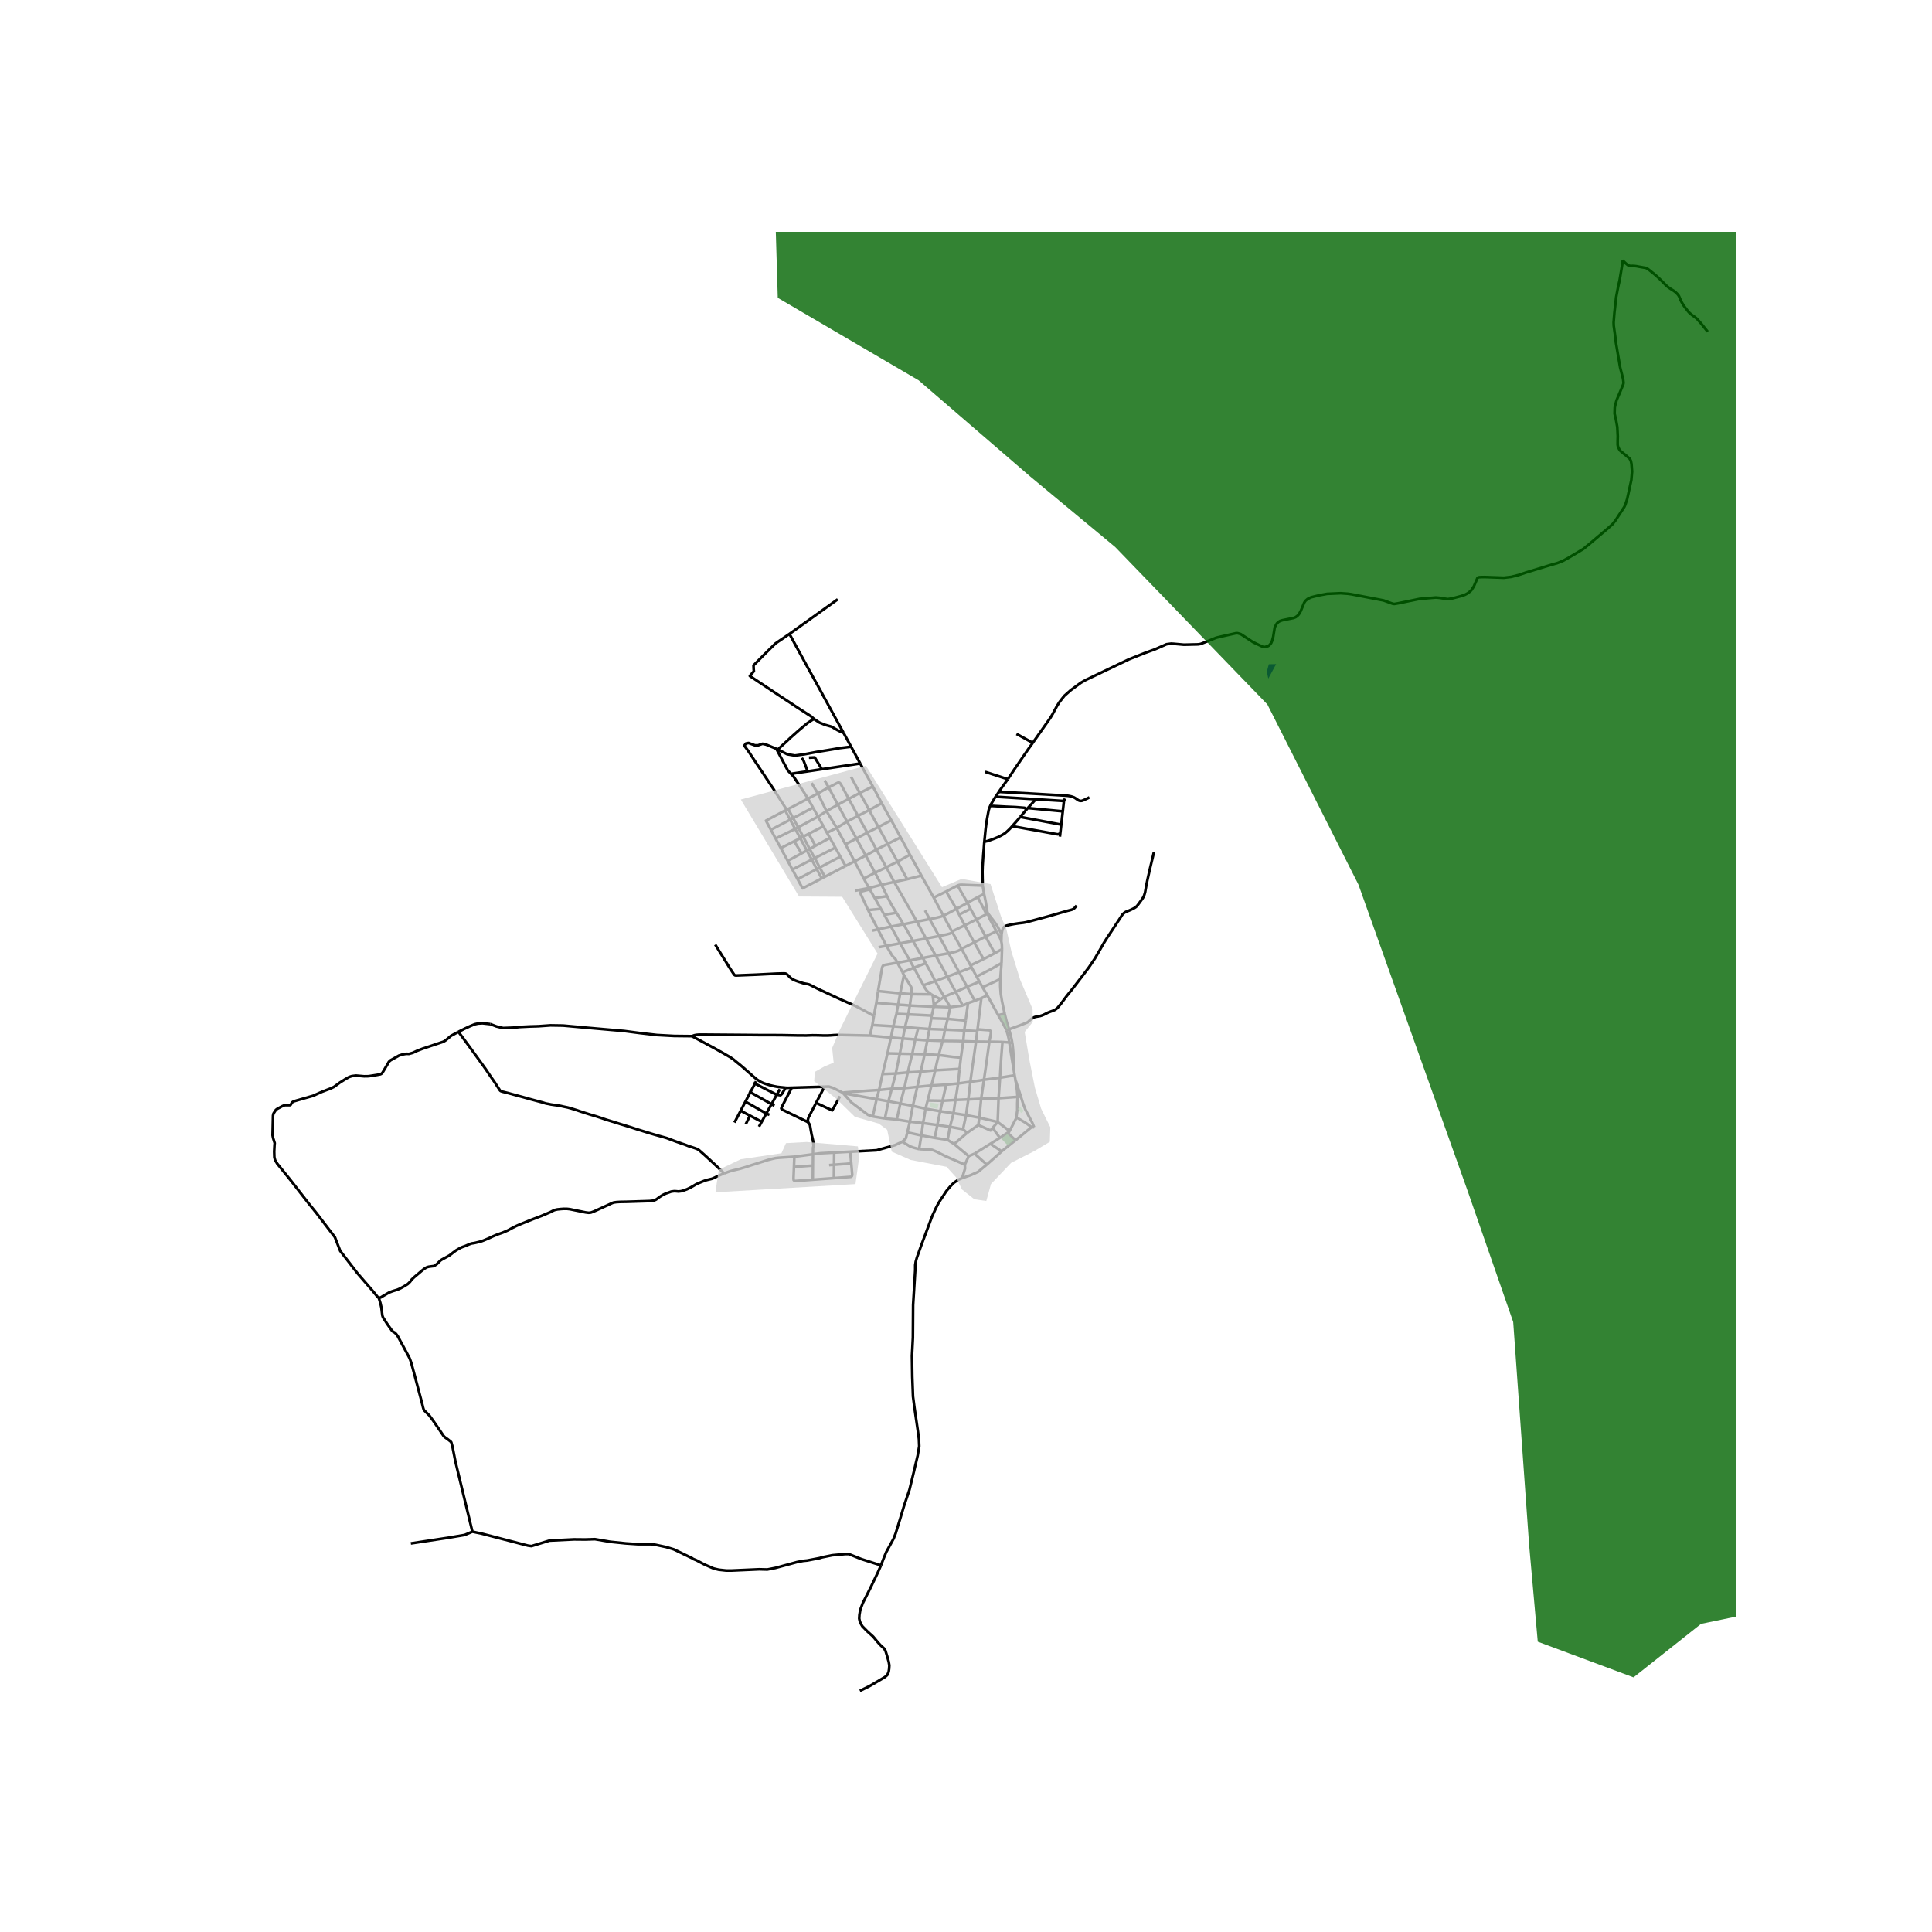 <svg xmlns="http://www.w3.org/2000/svg" width="960" height="960" viewBox="0 0 720 720"><defs><style>*{stroke-linejoin:round;stroke-linecap:butt}</style></defs><g id="figure_1"><path id="patch_1" d="M0 720h720V0H0z" style="fill:#fff"/><g id="axes_1"><path id="patch_2" d="M90.892 640.8h556.216V86.4H90.892z" style="fill:#fff"/><g id="LineCollection_1"><path d="m360.757 373.814 2.514-.854M360.757 373.814l-1.972.95M360.757 373.814l-.899 6.51M358.099 394.155l-.5 4.192M358.099 394.155l.87-6.136M349.81 393.168l5.38.71 2.909.277M353.15 424.79l.863-4.862M353.15 424.79l2.421 1.558M353.15 424.79l-4.796-.747M347.12 404.531l-1.403 5.59M347.12 404.531l1.416-5.667M347.12 404.531l5.488-.326M347.12 404.531l-5.266.504M342.514 428.238l.855-5.101M359.569 434.026l-7.191-3.14-3.612-1.801-1.434-.583-4.818-.264M336.291 425.462l2.826 1.77 1.314.456 2.083.55M340.19 412.121l4.734 1.056M340.19 412.121l-1.113 5.899M340.19 412.121l1.664-7.086M340.19 412.121l-4.67-.867M334.2 417.212l1.32-5.958M334.2 417.212l4.877.808M334.2 417.212l-4.414-.411M352.608 404.205l4.445-.424M352.608 404.205l-1.342 6.009M348.354 424.043l.962-4.785M348.354 424.043l-4.985-.906M365.717 371.98l2.224-1.047M365.717 371.98l-2.446.98M365.717 371.98l-1.423 11.627M360.02 415.587l-1.126 5.236M360.02 415.587l.834-5.87M360.02 415.587l4.95.938M360.02 415.587l-4.674-.732M358.894 420.823l1.497 1.375M358.894 420.823l-4.88-.895M364.593 419.26l.377-2.735M364.593 419.26l-4.202 2.938M369.943 420.326l-.808.957-4.542-2.024M372.677 401.627l.157-2.887.31-4.903.439-5.518" clip-path="url(#p924ea6503f)" style="fill:none;stroke:#000"/><path d="m376.145 388.51-.61-.05-.84-.061-1.112-.08M368.698 388.23l2.588.032 2.297.057M372.138 409.277l-.331 8.842M372.138 409.277l.54-7.65M372.138 409.277l-6.493.217M372.138 409.277l7.074-.504M372.677 401.627l5.436-.89M372.677 401.627l-5.992.765M378.113 400.737l-.35-2.222M378.113 400.737l.334 1.769M328.893 400.251l4.936-.185M328.893 400.251l-1.285 5.952M328.893 400.251l1.853-7.7M348.536 398.864l9.064-.517M348.536 398.864l-5.412.519M349.81 393.168l-.817 3.472-.457 2.224M357.6 398.347l-.547 5.434M330.746 392.55l4.592.105M330.746 392.55l1.267-5.894M339.968 392.752l1.134-5.397M339.968 392.752l4.622.123M339.968 392.752l-4.63-.097M338.293 399.644l1.186-4.91.49-1.982M344.59 392.875l5.22.293M344.59 392.875l-1.466 6.508M344.59 392.875l1.001-5.17M349.81 393.168l1.502-5.261M376.145 388.51l1.068.127M375.06 384.005l.152.43.348 1.133.358 1.497.227 1.445M377.764 398.515l-.947-5.613-.672-4.392M345.717 410.12l-.793 3.057M345.717 410.12l5.55.094M351.266 410.214l4.792-.291M351.266 410.214l-.883 3.918M356.058 409.923l-.712 4.932M356.058 409.923l4.796-.205M357.053 403.781l-.52 3.344-.475 2.798M360.854 409.718l4.791-.224M361.612 403.144l-.419 3.831-.34 2.743M365.645 409.494l-.675 7.031M366.685 402.392l-.387 2.674-.653 4.428M380.449 408.657l-1.237.116M378.447 402.506l1.04 3.147.962 3.004M385.392 420.106l-.686-1.678-2.629-5.015-.874-2.328-.754-2.428M368.698 388.23l-1.279 9.2-.734 4.962M361.612 403.144l3.37-.452 1.703-.3M361.612 403.144l-4.559.637M363.735 388.18l-1.343 9.362-.78 5.602M341.854 405.035l-4.82.493M341.854 405.035l1.27-5.652M337.033 405.528l-1.512 5.726M337.033 405.528l-4.697.207M338.293 399.644l-.651 2.97-.609 2.914M343.124 399.383l-4.83.26M338.293 399.644l-4.464.422M344.924 413.177l5.459.955M343.972 418.533l.418-1.94.534-3.416M350.383 414.132l4.963.723M349.316 419.258l.74-3.675.327-1.451M355.346 414.855l-1.333 5.073M364.97 416.525l6.837 1.594M335.52 411.254l-4.419-.837M314.045 407.215l.358-.054M325.263 416.056l-1.776-.585-6.15-4.603-3.292-3.653M307.254 404.985l1.678-.05 1.656.55 3.457 1.73M339.077 418.02l4.895.513M339.077 418.02l-.95 3.978M343.972 418.533l-.603 4.604M343.972 418.533l5.344.725M349.316 419.258l4.697.67M360.391 422.198l-4.82 4.15M355.571 426.348l5.445 4.509M371.807 418.119l4.43 3.376M371.807 418.119l-1.864 2.207M367.747 434.014l-3.228 2.68-2.727 1.237-3.23 1.118M328.31 583.36l.842-2.215 1.102-2.695 1.354-2.47 1.411-2.582.774-1.983 1.643-5.333 1.45-4.828 2.05-6.1 1.625-6.662 1.43-6.064.58-3.48-.116-2.695-.425-3.181-1.237-8.496-.542-4.154-.27-7.374-.117-7.71.348-6.849.078-12.163.793-12.969v-1.89l.193-1.291.425-1.516 1.721-4.81 3.945-10.555 1.334-2.9 1.044-2.04 1.45-2.227 1.49-2.264 1.43-1.685 1.373-1.403 1.663-1.123 1.41-.604M359.569 434.026l.064 1.481-1.072 3.542M384.417 420.057l-2.108-1.554-3.552-2.11M379.212 408.773l-.11 2.502.001 2.424-.346 2.694M376.238 421.496l2.513-4.865.006-.238M385.392 420.106l-.975-.05M378.45 424.94l1.828-1.478 4.14-3.405M359.569 434.026l1.447-3.17M361.016 430.857l2.16-.919M343.369 423.137l-5.242-1.139M327.608 406.203l-4.378.268-8.827.69M326.678 409.626l-10.774-1.91-1.5-.555M332.013 386.656l4.443.356M332.013 386.656l.886-4.188M324.214 385.93l2.908.28 2.262.218 2.629.228M327.608 406.203l-.93 3.423M327.608 406.203l4.728-.468M326.678 409.626l-1.415 6.43M326.678 409.626l4.423.791M325.263 416.056l4.523.745M336.456 387.012l4.646.343M336.456 387.012l-1.118 5.643M336.456 387.012l.805-4.243M335.338 392.655l-1.51 7.411M333.829 400.066l-1.493 5.669M332.336 405.735l-1.235 4.682M331.101 410.417l-1.315 6.384M342.16 383.172l-.159.665-.213.87-.328 1.272-.358 1.376M345.591 387.704l-2.014-.143-2.475-.206M345.591 387.704l.77-4.221M351.312 387.907l-2.495-.094-3.226-.109M351.312 387.907l.87-4.21M358.97 388.02l-2.843-.066-4.815-.047M358.97 388.02l4.765.16M358.97 388.02l.36-4.007M363.735 388.18l4.963.05M363.735 388.18l.437-3.917" clip-path="url(#p924ea6503f)" style="fill:none;stroke:#000"/><path d="m364.294 383.607 4.314.318.157.033.167.065.126.118.12.154.052.143.03.147.013.17.003.177-.049.43-.529 2.869M373.162 350.87l.086-2.677M373.413 353.733l-.038-1.197-.039-.721-.174-.945M371.325 347.033l1.15 2.087.378.804.31.946M376.014 383.593l-.954.412M377.213 388.637l-.096-.679-.15-.748-.305-1.268-.328-1.282-.32-1.067M374.412 377.725l.162.712.483 1.965.957 3.191M430.05 317.519l-1.12 4.679-.494 2.068-.812 3.63-.397 1.919-.488 2.747-.17.566-.182.58-.233.534-.242.402-.367.552-.745 1.015-1.034 1.39-.464.43-.474.309-.483.271-.784.384-.792.346-1.238.487-.618.402-.561.534-.329.449-.377.626-4.544 6.879-.522.785-.503.787-.774 1.235-1.276 2.246-1.943 3.331-2.166 3.228-.84 1.123-2.137 2.808-1.296 1.693-2.02 2.63-2.07 2.564-.85 1.142-1.383 1.843-1.141 1.385-.542.477-.473.327-.61.29-.995.356-.9.337-1.594.795-.735.31-.813.252-.908.154-.657.117-.465.131-.377.206-.401.22-.315.192-.309.239-.28.257-.319.3-.227.233-.177.14-.205.14-.406.174-.58.239-1.847.74-4.032 1.449M354.149 375.372l-2.272-3.916M354.149 375.372l-6.192-.212M354.149 375.372l-.974 4.324M358.785 374.763l-3.998.48-.638.129M367.941 370.933l4.07 7.392M367.941 370.933l-1.788-3.014M351.877 371.456l4.295-1.796M348.527 365.636l2.069 3.687 1.281 2.133M350.566 372.386l.587-.422.724-.508M364.992 365.832l1.16 2.087M364.992 365.832l-1.034-1.89M364.992 365.832l-4.599 1.912M344.157 367.175l4.37-1.539M344.157 367.175l-3.58-6.53M347.052 370.564l-1.01-.76-.454-.406-.435-.533-.358-.534-.343-.552-.295-.604M348.527 365.636l4.534-1.666M344.989 358.955l1.953 3.5 1.585 3.181M362.072 360.513l1.886 3.43M362.072 360.513l-.396-.754M362.072 360.513l-4.63 1.782M344.733 339.276l1.705 3.263M357.441 362.295l2.952 5.449M357.441 362.295l-3.921-7.026M353.061 363.97l1.915-.72 2.465-.955M360.393 367.744l2.878 5.216M356.172 369.66l2.575-1.163 1.646-.753M353.061 363.97l3.111 5.69M353.061 363.97l-4.349-7.863M356.172 369.66l2.613 5.103M361.676 359.76l-3.335-6.167M366.536 357.435l-.393.207-4.467 2.117M373.413 353.733l-.174 5.184M373.413 353.733l-2.697 1.498M373.24 358.917l-3.925 2.244-5.357 2.782" clip-path="url(#p924ea6503f)" style="fill:none;stroke:#000"/><path d="m372.775 364.794.232-2.882.232-2.995M372.775 364.794l-1.681.858-4.941 2.267M374.412 377.725l-.457-2.002-.56-2.694-.445-2.751-.194-2.751.02-2.733M307.31 290.843l1.491 2.576M302.484 291.822l2.29 3.885M325.276 293.08l-4.843 2.436M325.276 293.08l3.31 6.246M320.577 284.529l2.087 3.845 2.612 4.706M308.801 293.419l3.438 6.458M308.801 293.419l-4.027 2.288M316.305 297.7l-2.956-5.471-.196-.257-.147-.152-.12-.096-.124-.041-.12-.025-.116-.011-.182.025-.09.022-.133.053-.43.206-1.073.57-1.817.896M304.774 295.707l3.251 6.583M304.774 295.707l-3.654 1.915M320.433 295.516l-4.128 2.184M317.144 289.466l.159.283.208.38.152.266.172.337.242.468.246.449.334.627.45.87.488.856.838 1.514M323.915 301.902l-1.224-2.314-2.258-4.072M316.305 297.7l-4.066 2.177M319.728 304.052l-1.52-2.852-1.903-3.5M328.586 299.326l-4.67 2.576M332.158 305.68l-1.957-3.458-1.615-2.896M312.24 299.877l3.434 6.31M312.24 299.877l-4.215 2.413M323.915 301.902l3.44 6.313M323.915 301.902l-4.187 2.15M308.025 302.29l3.803 6.243M308.025 302.29l-3.17 2.032M304.855 304.322l2.005 3.597M304.855 304.322l-1.86-3.339M304.855 304.322l-7.412 4.002M319.728 304.052l-4.054 2.135M319.728 304.052l3.487 6.25M332.158 305.68l-4.802 2.535M332.158 305.68l3.476 6.392M315.674 306.187l-3.846 2.346M319.149 312.49l-.81-1.575-2.665-4.728M327.356 308.215l-4.141 2.088M330.815 314.487l-1.779-3.238-1.68-3.034M311.828 308.533l-3.635 1.832M315.081 314.66l-2.032-3.748-1.221-2.379M323.215 310.303l-4.066 2.188M323.215 310.303l3.407 6.316M335.634 312.072l-4.82 2.415M335.634 312.072l3.467 6.458M319.149 312.49l3.484 6.333M319.149 312.49l-4.068 2.17M330.815 314.487l-4.193 2.132M334.482 321.106l-1.812-3.275-1.855-3.344M318.452 320.99l-1.354-2.578-2.017-3.752M326.622 316.62l-3.99 2.203M326.622 316.62l3.68 6.591M339.1 318.53l-4.618 2.576M343.384 326.315l-1.818-3.34-1.228-2.256-1.237-2.19M322.633 318.823l-4.18 2.167M326.112 325.246l-1.082-1.991-2.397-4.432M318.452 320.99l3.46 6.416M318.452 320.99l-3.338 1.736M334.482 321.106l3.593 6.55M330.303 323.211l2.383-1.2 1.796-.905M330.303 323.211l-4.191 2.035M330.303 323.211l2.949 5.468M326.112 325.246l2.401 4.494M326.112 325.246l-4.2 2.16M343.384 326.315l-5.31 1.34M343.384 326.315l4.583 8.198M323.858 330.93l-.912-1.585-1.034-1.94M338.075 327.656l-4.823 1.023M333.252 328.679l-4.739 1.061M341.703 343.446l-1.373-2.398-7.078-12.37M328.513 329.74l-4.655 1.19M330.612 333.98l-.3-.628-1.799-3.612M366.228 330.041l.504 3.087M356.861 330.02l.363-.147.268-.072.26-.042.521-.023.522.013.7.02.654.046 6.079.226M366.839 313.673l-.058.57-.135 1.928-.193 2.34-.271 4.248-.058 2.115.038 2.433.066 2.734M356.861 330.02l-4.254 2.21M356.861 330.02l3.674 6.44M323.858 330.93l.286.5M323.858 330.93l-5.14 1.002M352.607 332.23l-4.64 2.283M352.607 332.23l3.792 6.504M366.732 333.128l-2.368 1.216M368.01 340.177l-.146-.91-.329-2.022-.174-1.058-.222-1.103-.407-1.956M364.364 334.344l-3.829 2.115M367.65 340.684l-1.33-2.58-1.956-3.76M347.967 334.513l3.615 6.765M360.535 336.46l1.142 2.246M360.535 336.46l-4.136 2.274M356.4 338.734l1.046 2.105M356.4 338.734l-4.818 2.544M361.677 338.706l-4.23 2.133M361.677 338.706l2.206 3.943M359.546 344.848l-1.282-2.438-.818-1.571M351.582 341.278l3.172 5.85M346.438 342.539l1.983-.4 1.228-.29.6-.15.792-.234.541-.187M368.047 340.418l-.038-.241M368.047 340.418l-.396.266M371.325 347.033l-2.455-4.529-.823-2.086M363.883 342.649l3.768-1.965M363.883 342.649l-4.337 2.2M367.27 349.024l-2.31-4.403-1.077-1.972M359.546 344.848l3.513 6.376M359.546 344.848l-4.792 2.28M371.325 347.033l-4.055 1.991M354.947 347.483l-.193-.356M349.949 348.838l1.914-.42.976-.187.474-.131.506-.13.586-.221.542-.266M358.34 353.593l-1.575-2.854-1.818-3.256M401.22 337.489l-.339.411-.377.43-.184.19-.319.241-.275.138-.41.152-1.635.42-6.855 1.975-4.534 1.227-2.418.636-.836.215-.643.169-.61.112-.468.08-1.715.2-1.074.164-.682.103-1.276.253-1.32.313-.25.083-.238.083-.249.122-.312.246-.333.36-.203.416-.227.782-.19 1.183" clip-path="url(#p924ea6503f)" style="fill:none;stroke:#000"/><path d="m368.01 340.177 1.072 1.4.677.861.657.88.735 1.058.6.945.541.945.956 1.927M367.27 349.024l-4.211 2.2M367.27 349.024l3.446 6.207M363.059 351.224l-4.718 2.369M363.059 351.224l3.477 6.211M353.52 355.269l1.814-.403.89-.216 1.024-.388.56-.29.533-.38M370.716 355.231l-4.18 2.204M344.989 358.955l-1.072-1.965M344.989 358.955l-4.412 1.69M334.44 358.777l1.888 3.534M334.44 358.777l4.606-.874M327.227 369.34l1.518-8.778.223-.512.095-.143.11-.1.15-.087.167-.047.542-.138.846-.14 2.016-.375 1.547-.243" clip-path="url(#p924ea6503f)" style="fill:none;stroke:#000"/><path d="m330.337 352.474 1.947 3.327.223.367.251.279.445.45.368.355.26.327.29.609.32.59M340.577 360.645l-4.249 1.666M340.577 360.645l-1.531-2.742M336.328 362.311l.547 1.084M336.875 363.395l-1.396 6.788M339.681 370.492l.029-1.917-.02-.251-.048-.213-.07-.23-.09-.193-.164-.26-.198-.341-2.245-3.692M327.227 369.34l8.252.843M327.227 369.34l-.638 4.382M335.479 370.183l-.777 4.23M339.681 370.492l-1.142-.085-3.06-.224M339.681 370.492l-.617 4.237M339.681 370.492l7.37.072M347.052 370.564l.547.34M347.599 370.905l.397 3.518M347.599 370.905l2.967 1.48M347.996 374.423l1.645-1.269.925-.768M326.59 373.722l8.112.691M325.687 378.614l.344-1.998.558-2.894M339.064 374.729l-2.216-.203-2.146-.113M334.082 377.826l.388-2.196.232-1.217M338.482 378.02l.358-2.015.224-1.276" clip-path="url(#p924ea6503f)" style="fill:none;stroke:#000"/><path d="m347.957 375.16-3.355-.147-5.538-.284M347.996 374.423l-.04.737M347.218 378.47l.42-1.698.319-1.612M334.082 377.826l-1.183 4.642M334.082 377.826l4.4.194M338.482 378.02l-1.221 4.749M347.218 378.47l-3.88-.21-4.856-.24M347.066 379.482l6.11.214M347.066 379.482l-.704 4M347.066 379.482l.152-1.012M353.175 379.696l6.683.628M353.175 379.696l-.992 4.002M359.858 380.324l-.528 3.689M325.107 381.985l7.792.483M325.107 381.985l-.893 3.946M325.107 381.985l.58-3.37M332.9 382.468l4.361.301M337.261 382.769l4.9.403M342.16 383.172l4.202.31M346.362 383.483l5.82.215M364.294 383.607l-.122.656M352.183 383.698l7.147.315M359.33 384.013l4.842.25M257.864 386.136l.883-.325.75-.15.74-.065.903-.028 1.552.009 4.592.037 9.988.075 7.164.066 3.326-.01 3.857.029 5.482.102 3.423.019 2.291-.084 2.07.028 1.769.056h1.692l1.227-.046 1.277-.103 1.605-.057 1.44.02 10.319.222M379.212 408.773l-.208-2.483-.557-3.784M369.943 420.326l2.672 3.722M375.48 422.147l.64-.425.118-.226M336.291 425.462l1.312-1.27.524-2.194M375.48 422.147l2.97 2.793M375.48 422.147l-2.865 1.901M372.615 424.048l-3.538 2.208M373.29 429.06l3.47-2.79 1.69-1.33M369.077 426.256l-5.902 3.682M369.077 426.256l4.212 2.805M367.747 434.014l4.371-3.871 1.171-1.082M363.175 429.938l4.572 4.076M257.864 386.136l-6.561-.067-6.478-.351-6.498-.75-5.704-.748-13.864-1.216-8.915-.805-4.717-.075-4.448.318-3.18.094-3.772.187-2.571.262-3.655.13-2.475-.588-2.272-.87" clip-path="url(#p924ea6503f)" style="fill:none;stroke:#000"/><path d="m170.842 384.52 2.302-1.16 1.953-.899 1.798-.749 1.257-.28 1.683-.094 2.92.319M292.787 405.35l-1.97-.197-1.054-.113-1.189-.224-1.538-.358-1.343-.41-1.16-.392-.88-.403-.658-.383-.803-.506-1.894-1.581-1.412-1.282-2.088-1.825-1.122-.954-1.21-.965-1.149-.954-1.111-.767-2.882-1.666-2.987-1.684-8.473-4.55M339.046 357.903l-3.618-6.344M339.046 357.903l4.871-.913M343.917 356.99l4.795-.883M340.26 350.658l1.906 3.466 1.751 2.866M348.712 356.107l-3.615-6.341M348.712 356.107l4.808-.838M353.52 355.269l-3.571-6.431M349.949 348.838l-3.51-6.3M349.949 348.838l-4.852.928M345.097 349.766l-3.394-6.32M345.097 349.766l-4.836.892M340.26 350.658l-4.832.9M336.68 344.455l.536.828 3.045 5.375M335.428 351.559l-5.09.915M335.428 351.559l-3.385-6.264M327.43 352.996l2.907-.522M346.438 342.539l-4.735.907M341.703 343.446l-5.022 1.009M336.68 344.455l-4.637.84M334.063 340.152l1.025 1.604.611 1.036.982 1.663M332.043 345.295l-2.497-4.382M332.043 345.295l-4.86 1.058M325.12 346.801l2.063-.448M316.863 429.202l9.81-.519 6.816-1.911 2.802-1.31M296.04 431.08l6.933-.923M296.04 431.08l-.153 3.804M269.876 437.29l1.188-.444.87-.31 1.025-.3 1.77-.42.967-.234 2.262-.664 2.262-.749 2.34-.73 3.53-1.122 1.827-.477 1.17-.253 1.292-.134 5.66-.373M316.863 429.202l-5.994.317M316.863 429.202l.377 4.39M302.896 439.63l7.865-.585M302.896 439.63l.043-5.262M295.887 434.884l-.166 4.11.034.75.37.39 6.771-.504M310.87 429.52l-.052 4.548M302.973 430.157l2.742-.364 5.154-.274M310.761 439.045l.057-4.977M317.24 433.593l.364 4.228-.134.489-.337.26-6.372.475M317.24 433.593l-6.422.475M308.986 434.204l1.832-.136M302.939 434.368l.034-4.21M302.939 434.368l-7.052.516" clip-path="url(#p924ea6503f)" style="fill:none;stroke:#000"/><path d="m301.14 418.195.696 1.048.619 3.518.541 2.321.194 1.872-.197.798-.02 2.405M141.152 483.553l.27.976.338 1.067.387 1.759.145 1.29.106.825.106.79.132.435.183.388.566.875.811 1.282 1.026 1.45.89 1.254.376.328.237.154.314.136.31.29.265.271.586.768 3.48 6.456.909 1.712.251.618.426 1.207 1.354 4.996 1.604 6.063.89 3.332.27 1.085.29 1.197.213.693.097.187.174.225.618.617 1.219 1.217 1.305 1.768 1.382 1.993.9 1.319.84 1.244.851 1.254.28.328.417.346.909.636.908.725.142.103.11.117.09.115.065.12.415 1.487 1.074 5.455 6.362 26.297M328.31 583.36l-7.318-2.34-4.68-1.872h-1.315l-4.872.449-3.83.786-.81.262-4.642.898-1.546.15-2.282.449-8.006 2.17-3.055.6-3.055-.076-10.055.45h-2.282l-2.707-.3-1.895-.45-3.442-1.496-2.978-1.572-1.276-.524-.27-.224-6.924-3.33-2.861-.862-3.868-.823-1.74-.225h-4.912l-4.447-.299-5.8-.598-5.725-.974-3.635.113-4.177-.038-9.127.45-6.729 2.058-1.315-.188-17.17-4.453-3.52-.748M153.111 575.181l14.077-2.133 5.956-1.01 2.9-1.235" clip-path="url(#p924ea6503f)" style="fill:none;stroke:#000"/><path d="m170.842 384.52-2.764 1.497-1.934 1.628-.89.561-7.657 2.564-2.185.843-1.605.748-1.411.393-1.026-.037-1.353.243-1.354.43-3.2 1.797-.56.543-.59 1.057-1.79 2.994-.414.394-.349.168-1.237.234-3.133.496-1.682.028-3.026-.262-1.518.178-1.044.337-1.431.814-1.992 1.254-2.262 1.647-1.219.57-3.103 1.184-3.495 1.563-6.192 1.777-1.026.305-.594.402-.194.365-.304.514-.256.113h-1.939l-.89.365-1.894 1.01-.522.393-.885 1.353-.17.748-.163 7.36.183.983.61 1.936-.068.646-.126 2.47.058 2.096.27 1.123.822 1.338 5.135 6.363 6.535 8.412 2.869 3.545 6.932 9.07 1.982 5.106 6.422 8.338 5.773 6.672 1.842 2.266.324.098" clip-path="url(#p924ea6503f)" style="fill:none;stroke:#000"/><path d="m269.876 437.29-.561.21-.977.422-.9.42-.705.32-.716.344-.744.291-.812.197-1.112.271-.938.309-2.455 1.001-.754.393-.832.505-1.035.59-1.305.627-1.306.485-.918.245-.947.112-.908-.084-.716-.028-1.064.14-1.044.375-.976.336-1.133.551-.636.385-.716.468-.61.477-.599.412-.6.28-.734.14-1.055.119-8.352.265-2.669.047-1.373.085-1.015.15-.58.224-1.422.663-2.165.984-2.117.982-1.286.561-.88.318-.4.057-.47.028-1.112-.14-1.315-.273-3.132-.635-1.373-.29-1.093-.122-1.17-.01-1.12.077-1.345.14-1.073.251-.657.31-.775.41-3.48 1.48-3.635 1.393-3.828 1.535-1.683.73-1.489.73-1.856 1.002-1.75.757-.88.318-1.286.45-1.653.701-1.547.72-1.663.703-.948.365-.995.27-1.28.309-.654.131-.822.122-.793.28-.863.374-.654.282-1.016.355-.706.3-.56.309-1.112.636-1.112.814-.657.533-.822.609-1.228.682-1.44.778-.62.402-.495.494-.838.844-.706.477-.484.271-.59.066-1.219.166-.627.161-.62.318-.598.394-.545.429-3.11 2.64-.909.87-.57.786-.532.533-.416.374-.573.355-.78.474-1.079.603-.575.29-.74.323-.652.2-1.199.37-.874.328-.402.164-.317.176-1.965 1.143-.797.487-.28.088-.281.019-.217-.045" clip-path="url(#p924ea6503f)" style="fill:none;stroke:#000"/><path d="m170.842 384.52 2.128 2.863 2.484 3.387 2.137 2.93 1.673 2.31 1.818 2.536 1.914 2.845 1.324 1.89 1.21 1.881.55.833.213.337.193.196.242.132.57.186 1.934.478 2.726.748 2.949.796 2.881.804 4.525 1.207.657.216.552.16.802.139 1.025.215 1.334.197.996.13.609.104.773.14.967.225 1.567.327 1.13.31 1.045.327 1.257.392 1.092.375 1.837.599 1.799.57 2.398.711 1.837.6 1.885.645 1.992.608 3.268 1.02 4.186 1.282 2.407.786 1.837.562 1.857.58 2.397.71 2.35.665 2.29.646 3.066 1.16 2.397.852 1.615.552 1.2.487 1.401.44.9.299.898.346.58.374.706.627 1.112.964 3.616 3.331 3.926 3.739M371.035 296.92l-.464.685-.986 1.657-.32.542-.212.503M366.839 313.673l.464-4.688.329-2.62.541-2.958.27-1.441.3-.955.281-.636.029-.068M382.134 302.125l.175-.327.045-.167-.017-.161-.094-.159-.09-.091-.135-.089-.157-.054-.21-.038-3.171-.252-3.52-.15-5.907-.33" clip-path="url(#p924ea6503f)" style="fill:none;stroke:#000"/><path d="m377.222 307.89-.879.982-1.015.973-.85.72-1.123.675-1.372.71-1.47.6-1.48.543-1.208.392-.986.188M372.01 378.325l.185.337.706 1.17.735 1.272.87 1.694.286.584.268.623M377.213 388.637l.111.542.04.366.062.608.065.669.041.437.039.447.044.571.029.655.019.618.019.505.039 1.006.043 3.454M380.2 304.45l-.966 1.166-1.025 1.16-.987 1.114M395.124 310.644l-.942.29-16.96-3.044M384.877 276.836l6.558-9.317.919-1.545 1.556-2.882.948-1.497 1.788-2.283 2.456-2.162 3.684-2.695 1.624-.936.773-.383 15.547-7.431 5.936-2.358 3.694-1.339 4.37-1.918 1.711-.224.87.046 3.897.346 5.279-.121.928-.15 2.891-1.132 2.977-1.208 1.886-.449 5.472-1.225.6.009 1.15.327 4.67 3.051 3.606 1.694.706.075 1.238-.365.434-.309.668-.796.396-.917.387-1.469.57-3.537.774-1.376.532-.524.667-.421.957-.29 4.08-.824.802-.327.658-.496.503-.543.686-1.17 1.305-3.14.445-.688.841-.72 1.324-.636 2.988-.73 2.959-.543 5.027-.225 2.668.187 1.296.178 12.037 2.311 3.336 1.212.667.108 1.462-.25 7.955-1.64 6.081-.515 1.383.122 2.978.486 1.677-.252 3.123-.824 1.624-.529 1.156-.631.841-.679.435-.435.928-1.432 1.382-3.186.583-.201.838-.04 1.2-.022 7.174.258 2.745-.318 2.804-.712 2.765-.936 9.746-2.975 1.702-.459 2.146-.833 2.359-1.292 5.337-3.2 2.263-1.844 6.729-5.69 1.923-1.731 1.16-1.488 3.216-4.932.309-.665.74-2.217 1.566-7.131.27-3.164-.222-2.854-.232-1.142-.425-.777-1.392-1.207-2.04-1.657-.513-.711-.425-.955-.126-.627v-1.73l.048-1.395-.174-3.5-.464-2.603-.551-2.377.058-2.273.203-.974.484-1.769 1.517-3.603 1.006-2.461.068-.534-.165-1.338-1.102-4.314-1.585-9.331-.107-1.198-.696-5.045-.039-1.198.3-3.65.658-5.793.715-3.79.58-2.584.676-4.043.455-2.79-.025-.437" clip-path="url(#p924ea6503f)" style="fill:none;stroke:#000"/><path d="m636.411 123.63-2.378-2.976-.86-.973-.383-.454-.304-.323-.223-.215-.352-.295-.57-.444-.638-.44-.7-.56-.388-.353-.252-.248-.348-.42-.479-.628-.672-.852-.56-.81-.29-.51-.349-.584-.328-.67-.194-.476-.236-.576-.155-.356-.203-.355-.266-.356-.333-.356-.272-.267-.395-.36-.49-.365-.429-.28-.706-.436-.817-.548-.541-.44-.46-.411-.83-.842-.876-.894-.42-.412-.75-.706-.628-.58-.885-.759-1.677-1.343-.436-.342-.304-.22-.26-.147-.216-.11-.217-.089-.23-.05-.75-.123-1.43-.257-1.06-.206-.638-.075-.71-.042-.459.004-.47.005-.468-.098-.473-.21-.436-.351-.599-.543-.915-.841M372.268 295.099l-1.233 1.821M375.575 290.382l-2.838 3.985-.469.732" clip-path="url(#p924ea6503f)" style="fill:none;stroke:#000"/><path d="m406 297.154-.778.395-1.508.693-.59.205-.333.019-.286-.01-.314-.088-.28-.122-.551-.36-.653-.458-.47-.263-.507-.196-.609-.178-.493-.112-.618-.104-1.103-.093-12.104-.711-12.535-.672M382.134 302.125l.904-.994M380.2 304.45l.436-.528.55-.637.716-.837.232-.323M325.687 378.614l-3.612-2.002-.948-.496-.957-.514-1.141-.58-.976-.468-3.384-1.479-2.766-1.263-5.394-2.508-1.837-.86-1.335-.675-1.295-.654-.435-.206-.523-.15-.754-.14-.55-.113-.58-.135-.764-.258-.813-.253-1.034-.364-.87-.374-.522-.29-.629-.468-1.102-1.114-.186-.152-.167-.12-.184-.093-.227-.075-.488-.042-2.644.061-7.715.393-7.435.295-.24-.005-.244-.037-.208-.14-.155-.16-1.677-2.526-1.527-2.48-3.81-6.139M330.612 333.98l-4.618.698M334.063 340.152l-.638-.998-1.005-1.656-.696-1.292-.687-1.338-.425-.888M325.994 334.678l2.298 4.034M325.994 334.678l-1.85-3.247M334.063 340.152l-4.517.76M329.546 340.913l-1.254-2.201M330.337 352.474l-3.154-6.121M328.292 338.712l-4.767.46M323.525 339.173l-2.688-5.859-.102-.224-.062-.238-.005-.216.033-.159.078-.089.145-.112.222-.093 2.998-.752M323.525 339.173l3.658 7.18M374.412 377.725l-2.402.6M320.45 630.138l3.5-1.725 3.152-1.834 2.669-1.59.85-.73.31-.617.27-.712.155-1.029.078-1.272-.232-1.329-.6-2.114-.619-2.002-.483-.806-1.412-1.31-1.083-1.197-1.566-1.908-2.262-2.059-1.799-1.834-.425-.71-.502-1.03-.252-1.122.077-1.366.329-1.947.967-2.545 2.823-5.595 2.688-5.613 1.227-2.781M293.738 301.494l-.563.271M293.738 301.494l7.382-3.872M293.738 301.494l1.85 3.386M307.413 326.73l-1.181.615M307.413 326.73l7.701-4.004M307.413 326.73l-1.931-3.434M292.611 302.037l.564-.272M292.611 302.037l1.857 3.447M287.291 309.245l-1.843-3.404 7.163-3.804M297.248 327.642l1.847 3.414 7.137-3.71M306.232 327.345l-1.866-3.46M308.193 310.365l1.088 1.897M308.193 310.365l-1.333-2.446M301.12 297.622l1.874 3.361M294.794 288.382l.862.898 2.398 3.605 3.066 4.737M315.114 322.726l-1.944-3.487M302.994 300.983l-7.407 3.897M287.291 309.245l7.177-3.761M287.291 309.245l1.759 3.25M289.05 312.496l1.937 3.578M289.05 312.496l7.288-3.57M306.86 307.92l-5.47 2.81M290.987 316.074l2.576 4.76M290.987 316.074l4.992-2.564M309.28 312.262l2.026 3.633M309.28 312.262l-5.393 2.941M293.563 320.834l1.733 3.202M293.563 320.834l5.151-2.81M311.306 315.895l1.864 3.344M311.306 315.895l-7.687 3.909M295.296 324.036l1.952 3.606M295.296 324.036l7.241-3.682M313.17 319.24l-7.688 4.056M297.248 327.642l7.118-3.757M301.39 310.73l-2.076 1.066M301.39 310.73l2.497 4.473M303.887 315.203l-2.15 1.173M295.979 313.51l2.282-1.125M295.979 313.51l2.735 4.514M298.714 318.024l1.947-1.075M304.366 323.885l1.116-.589M304.366 323.885l-1.829-3.531M305.482 323.296l-1.863-3.492M303.62 319.804l-1.883-3.428M303.62 319.804l-1.083.55M302.537 320.354l-1.876-3.405M301.737 316.376l-2.423-4.58M301.737 316.376l-1.076.573M300.661 316.95l-2.4-4.565M299.314 311.796l-1.871-3.472M299.314 311.796l-1.053.59M298.261 312.385l-1.923-3.46M297.443 308.324l-1.856-3.444M297.443 308.324l-1.105.602M296.338 308.926l-1.87-3.442M295.587 304.88l-1.12.604M307.254 404.985l-12.188.368M307.254 404.985l-3.119 6.013M304.135 410.998l-2.84 5.476-.232.86.077.861M295.066 405.353l-3.71 7.153-.194.599.349.412 9.629 4.678M313.052 408.538l-2.9 5.278-6.017-2.818M290.62 405.919l-1.15 2.066M282.848 419.88l1.015-1.823M281.765 402.961l-.393.865M273.721 418.345l2.304-4.406M280.798 403.523l.574.303M289.47 407.985l-1.942 3.488M289.47 407.985l-8.098-4.16M292.787 405.35l-1.393 2.328-.502.486-1.422-.179M279.096 406.817l.537.222M279.633 407.039l-1.835 3.51M279.633 407.039l1.74-3.213M279.633 407.039l7.895 4.434M287.528 411.473l-1.948 3.5M287.528 411.473l1.082.622M277.798 410.549l-1.773 3.39M277.798 410.549l7.782 4.424M285.58 414.973l-1.717 3.084M285.58 414.973l1.174.49M276.025 413.939l3.461 1.818M283.863 418.057l-4.377-2.3M279.486 415.757l-1.55 3.187M295.066 405.353l-1.726.052-.553-.055M371.035 296.92l14.983.934M396.502 298.507l-10.484-.653M396.502 298.507l-.437 3.858M396.502 298.507l.387-.898M394.994 311.795l.13-1.15M386.018 297.854l-2.98 3.277M383.038 301.131l13.027 1.234M396.065 302.365l-.562 4.951M380.2 304.45l15.303 2.866M395.503 307.316l-.379 3.328M289.328 279.056l-3.827-1.581-1.327-.297-1.684.593h-1.122l-2.399-.889-.97.198-.612.79 1.582 2.173 3.521 5.334 5.817 8.743 4.868 7.645M289.328 279.056l.537.27M294.794 288.382l-1.18-1.226-4.286-8.1M317.18 278.27l3.397 6.259M314.328 273.019l2.41 4.438.442.814M289.865 279.325l3.495 1.756 2.909.493 3.571-.493 4.746-.89 5.767-.938 2.5-.445 4.327-.537M294.794 288.382l6.205-.927M320.577 284.529l-14.354 2.145M301 287.455l5.223-.781M298.797 282.466l.663.963 1.54 4.026M306.223 286.674l-.18-.43-2.424-3.976-2.143.099" clip-path="url(#p924ea6503f)" style="fill:none;stroke:#000"/><path d="m303.536 268.069-.615.085-1.993 1.305-3.078 2.581-3.165 2.809-4.82 4.476M314.328 273.019l-.856-.241-1.436-.709-2.11-1.249-2.404-.68-2.168-.88-1.818-1.191" clip-path="url(#p924ea6503f)" style="fill:none;stroke:#000"/><path d="m294.207 236.243-5.22 3.56-4.131 4.085-4.043 4.084.063 1.49.074.667-1.51 1.787 10.727 7.135 7.195 4.752 4.836 3.12 1.338 1.146M294.207 236.243l2.653 4.886 1.218 2.218 2.968 5.465 1.363 2.452.977 1.787.86 1.544 1.392 2.518.977 1.815 5.23 9.573 2.302 4.184.18.334M294.207 236.243l17.984-12.895M375.575 290.382l-8.439-2.724M384.877 276.836l-1.737 2.427-5.047 7.356-2.224 3.35-.294.413M384.877 276.836l-6.057-3.324" clip-path="url(#p924ea6503f)" style="fill:none;stroke:#000"/></g><path id="PatchCollection_1" d="m472.844 247.554-.742 2.782.56 2.557 2.914-5.402z" clip-path="url(#p924ea6503f)" style="fill:#00f;fill-opacity:.8"/><path id="PatchCollection_2" d="m506.265 329.695 40.729 114.27 16.932 48.718 5.95 83.259 3.202 35.87 35.695 13.286 25.17-19.928 38.44-7.971 42.1 20.814 37.526-1.772 41.644 30.556 60.406 25.241 67.27 16.828 12.813 20.813-26.084 58.893-12.356.886-15.101 38.966 65.44 14.17 69.559-3.1 92.897 25.239 90.61 13.725-5.035-46.935 5.949-32.766 48.508-31.439 54.457 15.941 32.033 65.533 5.911 21.916 22.058-2.586 20.72 10.67 9.023 10.348 9.933 25.556 34.088-24.898 15.039-34.599-3.342-55.943.334-45.595 3.676-77.937 7.687-48.51-1.003-35.253-11.363-26.196-18.046-40.751-16.71 8.732-29.744 2.264-16.71-18.436 5.348-11.642 15.707-14.231-.334-4.852-12.7-15.202-24.396-14.554-34.088-23.936 13.368-18.436-18.381-17.79-22.392-3.234-27.403-17.79-18.716-17.144-10.025-19.73-14.371 30.728-16.041 17.466-17.38-.323-7.686-13.585-7.018-22.966-9.894 4.697-10.86-.473-3.295-4.724-1.83-18.425 11.348-19.962 18.344-6.195 24.65-6.378 10.494-17.481.489-13.701-22.21-19.608-21.965-2.126H1129.7l-15.864-28.822-3.173-21.498-11.471-34.964 20.745-43.944-14.643-16.301-14.644-2.127-14.644 5.434-22.697-1.181-10.495-31.423 3.905-16.774v-7.089l-14.4 3.545-8.053-10.16-3.174-13.94-9.762-4.016-24.019-13.559 12.447-13.94 20.014-28.826 18.304-14.65 7.078-15.83 3.66-8.98-9.762-4.016-13.18-2.6-6.345 6.853-8.054 21.975-14.643 10.632-13.912 10.396-5.613 18.666-2.685 6.38-7.81-9.687-26.847 8.27-13.179 10.395-14.156-5.906-5.369-12.05 6.834-5.908 25.626-25.046-.244-12.522-32.46 14.177-15.132-9.924-12.447-11.814-23.918-28.355 6.338-11.898 14.152-11.361 3.796-12.699-6.213-13.7-13.46-7.687-8.975-2.674-7.938 1.337-4.774-9.167-23.918 3.545-9.005-13.133-13.108-14.154-14.87 1.464-15.881 9.517-24.954 3.173-12.603-10.494-6.554-12.202-11.847-10.25-12.099-23.674-40.078-20.5-9.578-17.329-16.5-28.077-17.014-36.478-15.191-63.25 6.684-22.654 1.52-11.768-10.33-14.122-22.18-7.355-22.178-2.942-15.494-25.89-23.698-27.95-12.456-24.126 2.995-31.747-5.165-33.247 17.925-39.722 14.887-20.302 1.519-17.655-20.052-3.531-45.572-7.945 9.114-20.891 30.382-9.711 17.925-15.89.607-3.825-3.038-18.538-10.633-25.306-26.736 12.064-34.938-9.71-8.812-1.766-3.254 14.401-4.645 8.257-24.305 3.826-15.494-6.18-24.305.294-30.382-24.423 16.103-29.428 5.164-27.956-20.356-15.596-20.355-27.368-20.964-3.532H274.98l-27.504-25.552L219.22-952.7l-.912-20.306 16.073-38.423 52.463-51.05 41.622-52.978-1.519-32.67-33.723-9.713-28.255 13.54-18.836 28.254-21.571 40.616-41.927 29.726-28.863 25.9-23.697 8.829-35.85-25.9-19.749-46.501-31.596-14.422-65.624-27.666-17.925-23.546 6.38-34.731-25.217-19.132-27.951-10.597-61.067-26.785-26.699-19.694-317.163-151.054-51.474-32.248-5.325-47.727-3.107-30.529-40.824-4.73-55.913-3.01-71.886-35.26-30.16-33.06-30.786-40.197-44.397-48.677-45.693-10.05-131.57-38-39.537-7.852-11.017-16.645-20.093-5.025-35.323 5.025-21.063 9.107h-13.288l-11.666-13.819-16.851 5.34-6.158 3.769 6.158 32.347-3.565 11.621-14.907 5.338-25.277-13.818-25.601-10.364-15.555-12.562-13.935-6.281-9.8 2.57-6.187 4.219-2.407 4.886-1.26 8.771 2.062 12.658 2.75 9.55-.687 6.661 4.24 3.887 3.666 13.99-2.521 8.217-18.676 5.551 12.82 23.37 18.148 10.364 11.018 13.975 8.75 20.255 3.24 31.717 3.89 11.619-3.403 13.346 11.99 32.972 9.56 18.684 4.375 32.343 42.777-1.884-5.764 57.768 8.708 47.07 3.208 11.767 19.249 47.068 21.347 69.654 12.832 48.84 2.75 94.57 5.041 33.436-19.706 39.067-47.205 54.605-54.079 56.379-41.247 59.484-26.122 39.507 31.164 23.525 9.624-1.775 115.491-19.531 87.534.444 99.451 70.577 62.662 53.155 118.87 40.356 260.633-2.682 22.036-1.883 302.534 173.735 54.32 24.394 47.76 22.991 23.009 38.284 23.009 38.596 68.293 65.554 62.329 28.4 24.29 45.26 20.165 42.597 5.499 21.298 59.578 7.1 11.917 12.867 21.998 58.124 21.54 45.699 32.696 82.001 1.296 43.291 52.499 30.742 41.48 35.761 31.758 26.35 56.712 58.657z" clip-path="url(#p924ea6503f)" style="fill:#006400;fill-opacity:.8"/><g id="PatchCollection_3"><path d="m373.152 424.346 2.242-1.701 2.55 2.325-2.36 1.915zM372.728 378.586l1.626-.283 1.319 4.907-.425.142z" clip-path="url(#p924ea6503f)" style="fill:green;fill-opacity:.8"/></g><g id="PatchCollection_4"><path d="m379.351 413.258.859-.767 1.372 1.516-1.027.798zM346.707 410.825l-.294 1.802 2.946.595.454-1.858z" clip-path="url(#p924ea6503f)" style="fill:#90ee90;fill-opacity:.8"/></g><g id="PatchCollection_5"><path d="m318.584 416.2 8.839 2.506 3.208 2.343 1.69 8.119 7.036 3.105 13.4 2.561 3.546 3.923 2.196 4.523 4.616 3.65 4.449.654 1.744-6.32 7.488-7.9 8.614-4.36 5.828-3.48.182-5.434-3.423-6.934-2.309-7.783-1.99-9.94-1.831-10.865 3.025-3.7-.08-4.854-4.618-10.865-3.264-10.557-1.91-8.477-1.912-4.392-3.98-12.253-10.749-1.927-7.325 3.083-28.352-45.239-46.62 12.576 21.692 36.138 16.08.102 13.184 21.177-13.935 28.149-2.983 7.029.562 5.449-3.434 1.416-3.547 2.016-.28 3.487 8.557 6.811zM267.856 435.938l-1.239 8.391 52.19-3.05 1.406-10.19-.506-3.868-19.085-1.635-7.714.436-1.688 3.76-15.144 2.234z" clip-path="url(#p924ea6503f)" style="fill:#d3d3d3;fill-opacity:.8"/></g></g></g><defs><clipPath id="p924ea6503f"><path d="M90.892 86.4h556.216v554.4H90.892z"/></clipPath></defs></svg>